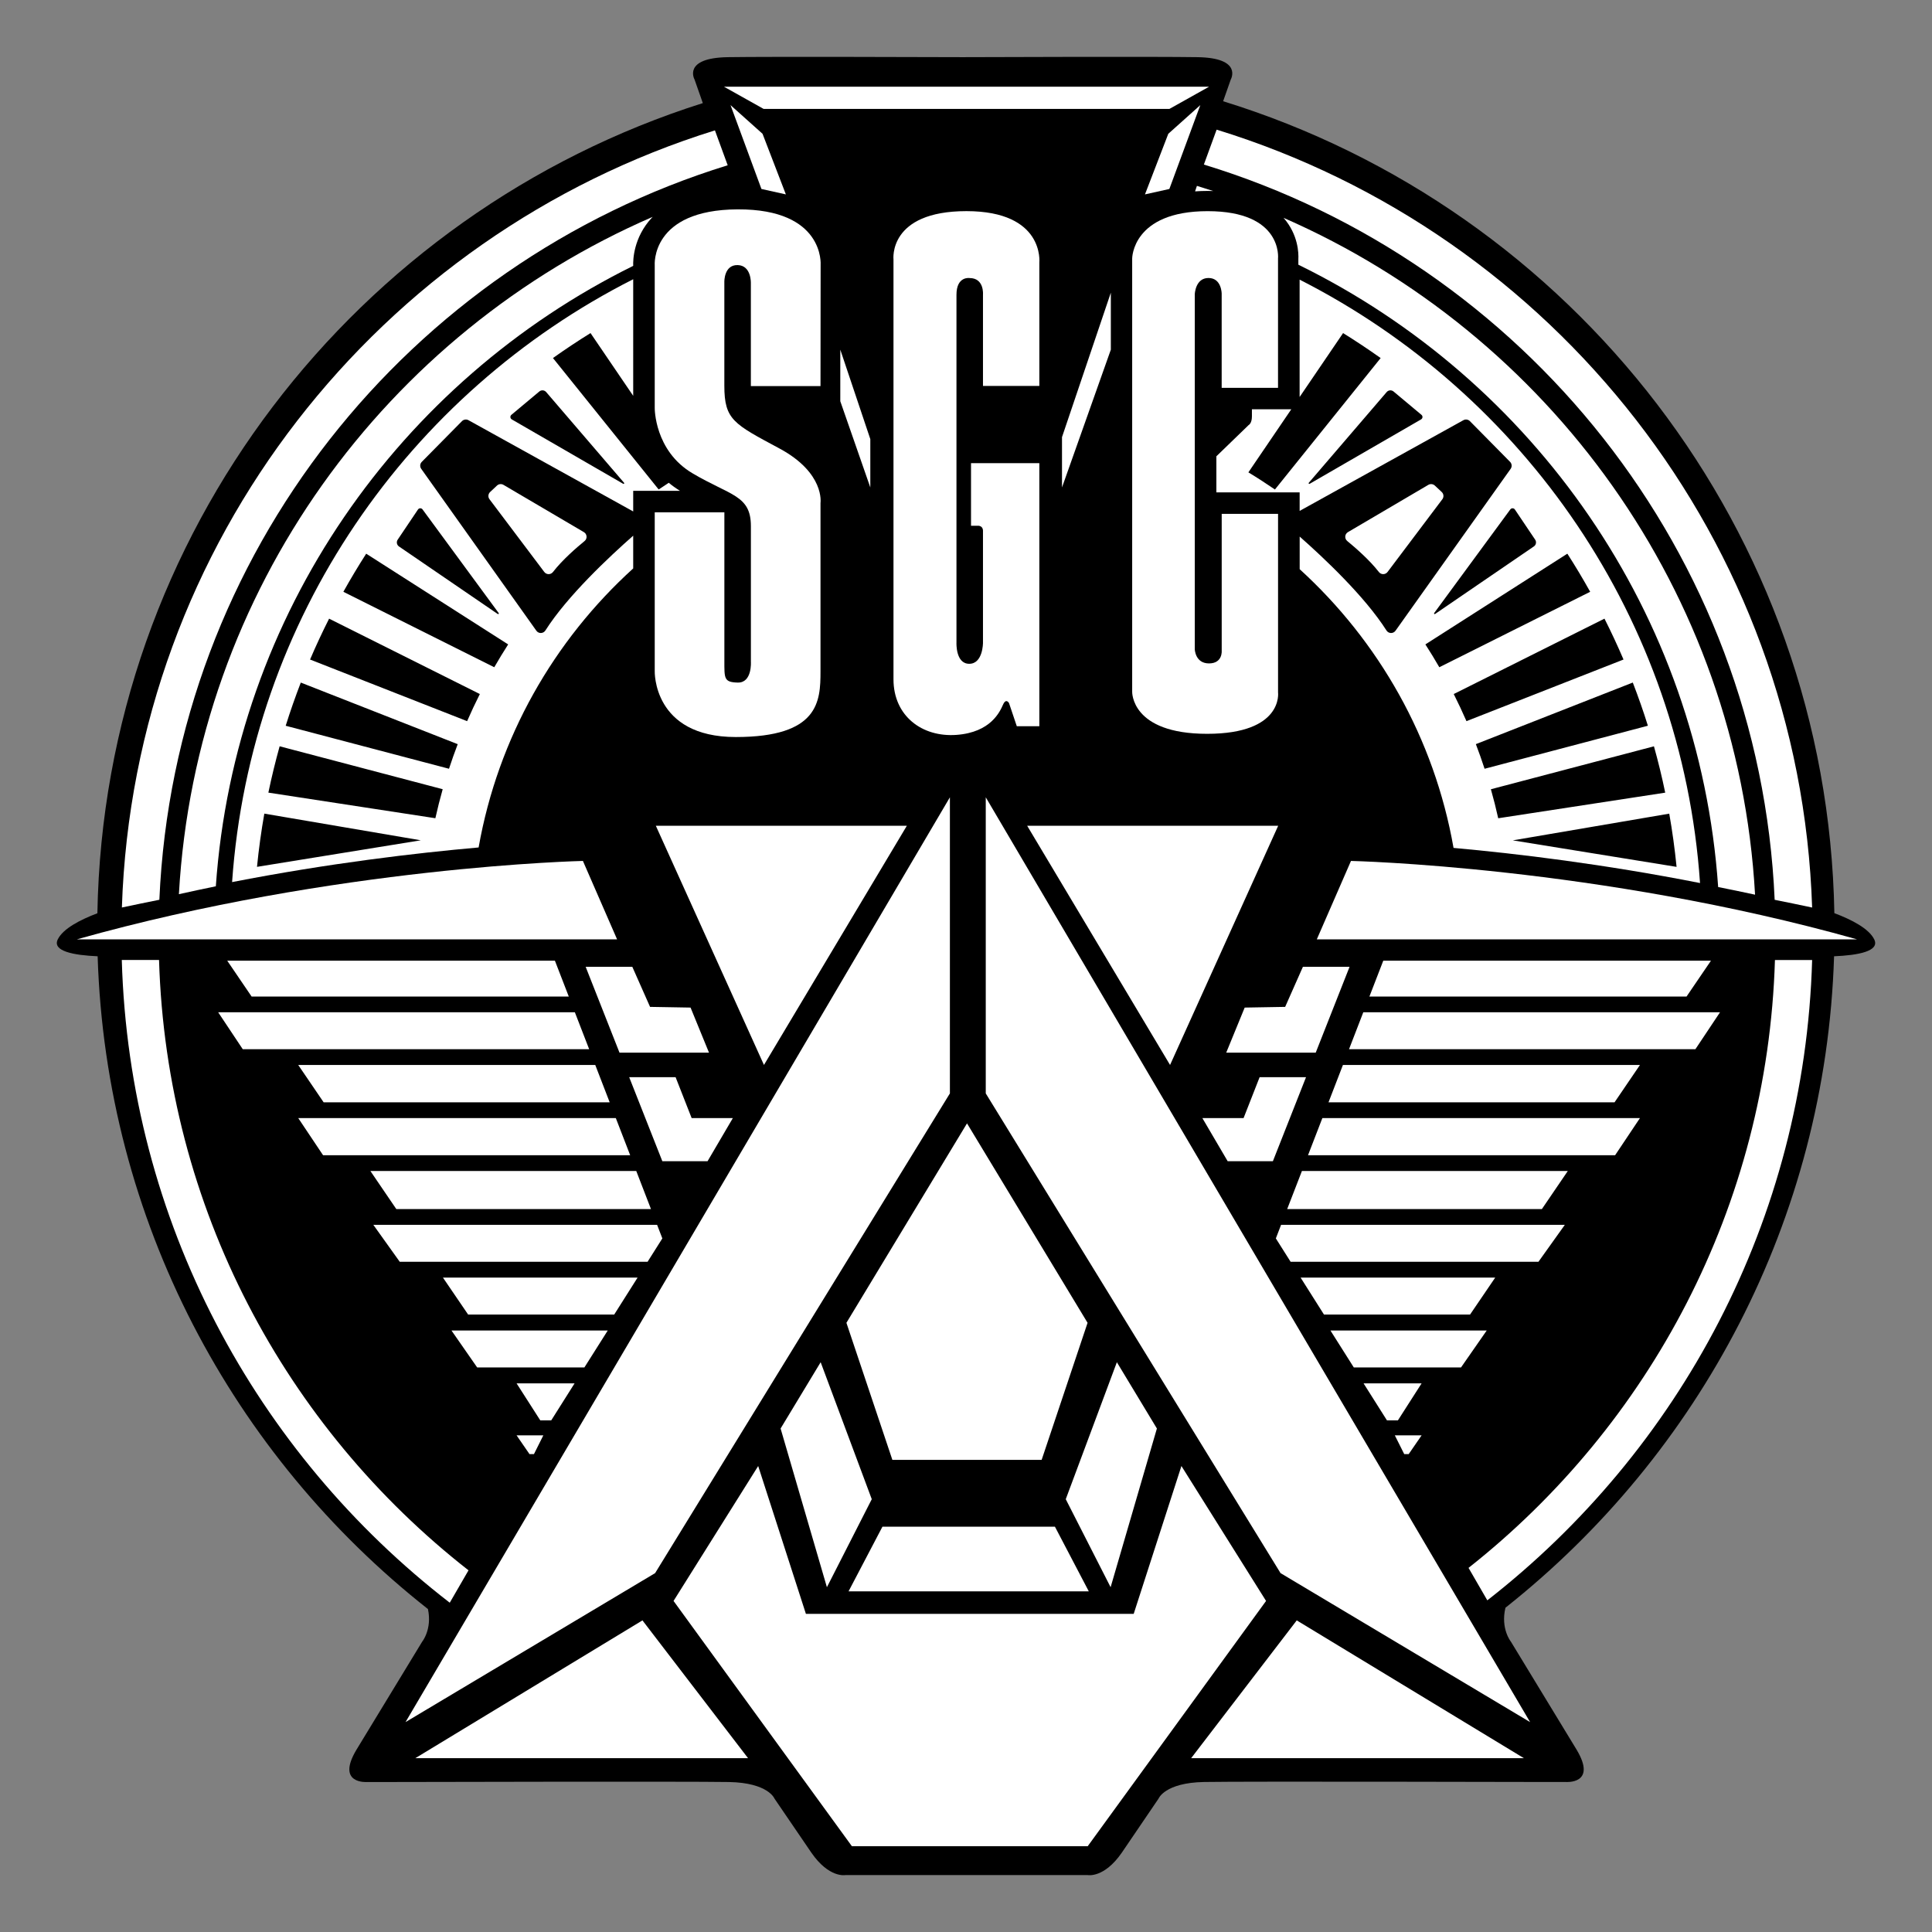 <?xml version="1.0" encoding="utf-8"?>
<!-- Generator: Adobe Illustrator 24.1.0, SVG Export Plug-In . SVG Version: 6.00 Build 0)  -->
<svg version="1.1" id="Layer_1" xmlns="http://www.w3.org/2000/svg" xmlns:xlink="http://www.w3.org/1999/xlink" x="0px" y="0px"
	 viewBox="0 0 612 612" style="enable-background:new 0 0 612 612;" xml:space="preserve">
<rect x="0" y="0" width="612" height="612" fill="#808080" stroke="none"/>
<style type="text/css">
	.st0{fill:#FFFFFF;}
</style>
<g>
	<path d="M580.98,302.92c7.62-0.32,14.56-1.6,12.72-5.35c-1.67-3.41-7.1-6.23-12.63-8.31c-2.16-121.08-82.95-223.02-193.62-257.19
		l2.42-6.88c0,0,3.9-6.86-10.54-7.08c-13.15-0.21-65.24-0.04-74.39,0c-9.15-0.03-61.23-0.2-74.39,0
		c-14.44,0.23-10.54,7.08-10.54,7.08l2.62,7.47C112.9,67.39,32.98,168.87,30.85,289.29c-5.51,2.09-10.89,4.89-12.55,8.28
		c-1.83,3.74,5.05,5.02,12.63,5.35c2.62,83.84,42.94,158.2,104.63,206.78c1.37,6.42-1.83,10.34-1.83,10.34l-20.85,34.28
		c-6.53,10.97,3.44,10.17,3.44,10.17h6.42c0,0,95.67-0.23,108.16,0c12.49,0.23,14.44,5.26,14.44,5.26l11.69,17.14
		c5.61,8.11,10.77,7.08,10.77,7.08h38.23h0.31h38.23c0,0,5.16,1.03,10.77-7.08L367,569.74c0,0,1.95-5.03,14.44-5.26
		c12.49-0.23,108.16,0,108.16,0h6.42c0,0,9.97,0.8,3.44-10.17l-20.85-34.28c0,0-3.33-4.09-1.73-10.75
		C538.26,460.69,578.37,386.52,580.98,302.92z"/>
	<g>
		<path class="st0" d="M50.48,285.02c4.81-109.74,79.06-201.51,180.03-232.67l-4.04-11.05C120.23,74.34,42.41,171.57,38.61,287.47
			C42.59,286.62,46.55,285.81,50.48,285.02z"/>
		<path class="st0" d="M562.16,285.03c3.93,0.79,7.89,1.6,11.87,2.45c-3.81-116.19-82.01-213.61-188.64-246.41l-4.04,11.06
			C482.71,83.05,557.34,175,562.16,285.03z"/>
		<path class="st0" d="M562.25,304.11c-2.34,78.03-39.73,147.27-97.06,192.55l5.95,10.28c60.82-47.41,100.53-120.45,102.89-202.83
			H562.25z"/>
		<path class="st0" d="M50.38,304.09h-11.8c2.37,82.83,42.52,156.21,103.89,203.6l5.94-10.26
			C90.54,452.17,52.73,382.57,50.38,304.09z"/>
		<polygon class="st0" points="306.32,27.47 306.01,27.47 229.34,27.47 241.89,34.5 306.01,34.5 306.32,34.5 370.44,34.5 
			382.99,27.47 		"/>
		<polygon class="st0" points="231.41,33.3 241.55,42.38 248.94,61.58 241.2,59.86 		"/>
		<polygon class="st0" points="380.22,33.3 370.08,42.38 362.69,61.58 370.42,59.86 		"/>
		<path class="st0" d="M200.58,84.18c-0.07-1.83,0.08-8.92,5.89-15.2c0.09-0.1,0.19-0.19,0.29-0.29
			C122.33,105.28,62.1,186.96,56.67,283.25c3.94-0.88,7.84-1.71,11.7-2.5c6.02-86.36,58.26-160,132.21-196.53V84.18z"/>
		<path class="st0" d="M382.56,60.48c0.59,0,1.17,0.01,1.74,0.03c-1.71-0.56-3.42-1.1-5.15-1.63l-0.59,1.74
			C379.84,60.53,381.17,60.48,382.56,60.48z"/>
		<path class="st0" d="M406.6,69.01c4.68,5.35,4.78,11.28,4.68,13.09v1.75c74.42,36.44,127.02,110.39,132.98,197.14
			c3.85,0.76,7.76,1.57,11.69,2.42C550.59,187.32,490.68,105.77,406.6,69.01z"/>
		<path class="st0" d="M454.52,153.82c-0.56-0.53-1.41-0.62-2.07-0.23l-25.46,14.97c-1.04,0.61-1.15,2.06-0.22,2.82
			c2.56,2.1,7.08,6.02,10.02,9.82c0.7,0.9,2.06,0.89,2.75-0.02l17.35-23.03c0.53-0.7,0.45-1.69-0.19-2.29L454.52,153.82z"/>
		<path class="st0" d="M184.95,168.56l-25.46-14.97c-0.67-0.39-1.51-0.3-2.07,0.23l-2.17,2.04c-0.64,0.6-0.72,1.59-0.19,2.29
			l17.35,23.03c0.69,0.91,2.05,0.92,2.75,0.02c2.94-3.81,7.46-7.73,10.02-9.82C186.11,170.62,185.99,169.17,184.95,168.56z"/>
		<polygon class="st0" points="266.18,110.76 266.18,127.1 275.69,154.41 275.69,139.1 		"/>
		<polygon class="st0" points="351.88,92.71 351.88,110.76 336.41,154.41 336.41,138.47 		"/>
		<polygon class="st0" points="236.96,556.94 131.56,556.94 203.51,513.29 		"/>
		<polyline class="st0" points="410.77,513.29 377.32,556.94 482.73,556.94 		"/>
		<polygon class="st0" points="261.94,502.78 276.15,474.9 259.96,431.51 247.27,452.51 		"/>
		<polygon class="st0" points="351.81,502.78 337.6,474.9 353.79,431.51 366.47,452.51 		"/>
		<polygon class="st0" points="344.9,504.1 268.79,504.1 279.53,483.61 334.17,483.61 		"/>
		<polygon class="st0" points="401.05,507.13 344.56,584.82 269.85,584.82 213.36,507.13 240.17,464.39 255.29,511.23 
			359.12,511.23 374.24,464.39 		"/>
		<polygon class="st0" points="344.51,419.03 329.96,462.45 282.68,462.45 268.12,419.03 306.32,355.85 		"/>
		<polygon class="st0" points="300.9,252.56 300.9,346.36 207.52,498.32 128.46,545.51 		"/>
		<polygon class="st0" points="312.26,252.56 312.26,346.36 405.64,498.32 484.69,545.51 		"/>
		<polygon class="st0" points="207.75,261.58 287.26,261.58 242,337.35 		"/>
		<polygon class="st0" points="404.89,261.58 325.38,261.58 370.64,337.35 		"/>
		<polygon class="st0" points="180.17,315.67 175.78,304.32 71.98,304.32 79.7,315.67 		"/>
		<polygon class="st0" points="186.63,332.36 182.1,320.66 69.11,320.66 76.9,332.36 		"/>
		<polygon class="st0" points="193.13,349.18 188.56,337.35 94.47,337.35 102.52,349.18 		"/>
		<polygon class="st0" points="199.62,365.94 195.07,354.17 94.47,354.17 102.34,365.94 		"/>
		<polygon class="st0" points="206.21,383 201.55,370.94 117.33,370.94 125.54,383 		"/>
		<polygon class="st0" points="205.13,399.7 209.81,392.29 208.15,387.99 118.26,387.99 126.63,399.7 		"/>
		<polygon class="st0" points="140.31,404.7 148.28,416.4 194.57,416.4 201.97,404.7 		"/>
		<polygon class="st0" points="143.01,421.46 151.15,433.16 185.12,433.16 192.52,421.46 		"/>
		<polygon class="st0" points="163.64,438.21 171.14,449.92 174.62,449.92 182.01,438.21 		"/>
		<polygon class="st0" points="172.11,454.68 169.14,460.62 167.73,460.62 163.64,454.68 		"/>
		<polygon class="st0" points="433.79,315.67 438.18,304.32 541.98,304.32 534.25,315.67 		"/>
		<polygon class="st0" points="427.33,332.36 431.85,320.66 544.85,320.66 537.05,332.36 		"/>
		<polygon class="st0" points="420.83,349.18 425.4,337.35 519.49,337.35 511.44,349.18 		"/>
		<polygon class="st0" points="414.34,365.94 418.89,354.17 519.49,354.17 511.62,365.94 		"/>
		<polygon class="st0" points="407.74,383 412.41,370.94 496.63,370.94 488.42,383 		"/>
		<polygon class="st0" points="408.83,399.7 404.15,392.29 405.81,387.99 495.69,387.99 487.33,399.7 		"/>
		<polygon class="st0" points="473.64,404.7 465.68,416.4 419.39,416.4 411.99,404.7 		"/>
		<polygon class="st0" points="470.95,421.46 462.81,433.16 428.84,433.16 421.44,421.46 		"/>
		<polygon class="st0" points="450.32,438.21 442.82,449.92 439.34,449.92 431.94,438.21 		"/>
		<polygon class="st0" points="441.84,454.68 444.82,460.62 446.23,460.62 450.32,454.68 		"/>
		<polyline class="st0" points="200.3,306.26 185.52,306.26 196.24,333.45 224.59,333.45 218.75,319.17 205.92,318.95 200.3,306.26 
					"/>
		<polygon class="st0" points="219.09,354.17 214.01,341.22 199.31,341.22 209.81,367.84 224.13,367.84 232.15,354.17 		"/>
		<polyline class="st0" points="412.72,306.26 427.5,306.26 416.78,333.45 388.43,333.45 394.28,319.17 407.1,318.95 412.72,306.26 
					"/>
		<polygon class="st0" points="393.93,354.17 399.01,341.22 413.71,341.22 403.21,367.84 388.89,367.84 380.87,354.17 		"/>
		<path class="st0" d="M24.31,297.57h171.17l-10.83-24.85C184.66,272.72,106.46,274.44,24.31,297.57z"/>
		<path class="st0" d="M588.29,297.57H417.12l10.83-24.85C427.94,272.72,506.14,274.44,588.29,297.57z"/>
		<path class="st0" d="M200.58,169.69c-7.5,6.6-20.86,19.08-27.81,30.02c-0.66,1.04-2.16,1.09-2.87,0.08l-36.47-51.28
			c-0.49-0.68-0.41-1.62,0.18-2.21l12.72-12.89c0.55-0.55,1.4-0.68,2.08-0.3l52.17,28.9v-6.53h14.82c-1.3-0.8-2.47-1.65-3.55-2.55
			c-1.07,0.7-2.14,1.41-3.2,2.13l-33.49-41.64c3.87-2.76,7.85-5.39,11.9-7.91l13.52,19.88V88.45
			C129.44,124.49,79.34,195.87,73.52,279.42c30.63-5.97,58.2-9.21,78.09-10.97c6.15-34.79,23.84-65.6,48.97-88.39V169.69z
			 M161.99,131.41l8.85-7.4c0.65-0.54,1.62-0.46,2.17,0.18l24.68,28.75c0.15,0.18-0.06,0.44-0.27,0.32l-35.31-20.41
			C161.59,132.54,161.52,131.8,161.99,131.41z M125.97,170.96l6.43-9.56c0.34-0.51,1.09-0.53,1.45-0.03l24.12,32.83
			c0.14,0.19-0.09,0.43-0.29,0.3l-31.3-21.4C125.68,172.62,125.5,171.67,125.97,170.96z M81.41,274.59
			c0.56-5.68,1.34-11.31,2.32-16.86l49.57,8.45L81.41,274.59z M137.91,259.19l-52.9-8.11c1.03-4.95,2.23-9.85,3.57-14.68l51.65,13.6
			C139.37,253.04,138.6,256.1,137.91,259.19z M142.23,243.52L90.5,229.9c1.45-4.63,3.05-9.19,4.78-13.68l49.71,19.51
			C144.01,238.29,143.09,240.89,142.23,243.52z M147.97,228.44l-49.75-19.52c1.87-4.39,3.89-8.71,6.03-12.95L152,219.85
			C150.58,222.67,149.24,225.53,147.97,228.44z M156.57,211.36l-47.8-23.9c2.29-4.1,4.7-8.13,7.23-12.07l44.97,28.74
			C159.45,206.5,157.98,208.91,156.57,211.36z"/>
		<path class="st0" d="M380.17,93.03c0,0,0,0.05,0,0.13V93.03z"/>
		<path class="st0" d="M411.68,88.58v37.18l13.77-20.25c4.05,2.52,8.02,5.15,11.9,7.91l-33.49,41.64c-2.75-1.89-5.55-3.7-8.41-5.43
			l13.59-19.98h-12.47c0,0.7,0,1.48,0,2.25c0,2.25-1.03,2.74-1.03,2.74s-7.18,6.94-10.23,9.9v11.43h26.38v5.87l51.86-28.73
			c0.68-0.38,1.53-0.26,2.08,0.3l12.72,12.89c0.59,0.6,0.66,1.53,0.18,2.21l-36.47,51.28c-0.72,1.01-2.21,0.96-2.87-0.08
			c-6.85-10.79-19.94-23.08-27.49-29.74v10.33c25.03,22.8,42.64,53.56,48.74,88.29c20.1,1.81,47.62,5.13,78.08,11.13
			C532.79,196.14,482.76,124.71,411.68,88.58z M450.16,132.85l-35.31,20.41c-0.21,0.12-0.42-0.14-0.27-0.32l24.68-28.75
			c0.55-0.64,1.52-0.72,2.17-0.18l8.85,7.4C450.76,131.8,450.69,132.54,450.16,132.85z M454.3,194.2l24.12-32.83
			c0.36-0.5,1.11-0.48,1.45,0.03l6.43,9.56c0.47,0.7,0.29,1.66-0.41,2.13l-31.3,21.4C454.4,194.63,454.16,194.39,454.3,194.2z
			 M455.93,211.36c-1.41-2.45-2.88-4.86-4.41-7.23l44.97-28.74c2.54,3.94,4.94,7.97,7.23,12.07L455.93,211.36z M460.5,219.85
			l47.75-23.88c2.14,4.24,4.15,8.56,6.03,12.95l-49.75,19.52C463.26,225.53,461.92,222.67,460.5,219.85z M467.51,235.72l49.71-19.51
			c1.73,4.49,3.34,9.05,4.78,13.68l-51.73,13.63C469.41,240.89,468.49,238.29,467.51,235.72z M472.27,250.01l51.65-13.6
			c1.35,4.83,2.55,9.72,3.57,14.68l-52.9,8.11C473.9,256.1,473.13,253.04,472.27,250.01z M528.77,257.74
			c0.98,5.55,1.75,11.17,2.32,16.86l-51.88-8.4L528.77,257.74z"/>
		<path class="st0" d="M229.46,162.29H207.4v50.27c0,0-0.69,20.91,25.66,20.91s26.85-11.31,26.85-20.79v-53.36
			c0,0,1.45-9.48-12.99-17.25s-17.47-9.03-17.47-19.88V89.28c0,0-0.13-5.42,4.22-5.31c4.35,0.11,4.18,5.65,4.18,5.65v32.68h22.06
			l0.04-38.39c0,0,1.37-17.71-26.28-17.59S207.4,84.03,207.4,84.03v45.25c0,0-0.11,13.48,11.92,20.62
			c12.03,7.14,18.54,6.91,18.54,16.74v42.96c0,0,0.46,6.74-4.18,6.62c-4.38-0.12-4.22-1.29-4.22-6.96V162.29z"/>
		<path class="st0" d="M329.23,83.17v39.08h-17.85V93.28c0,0,0.43-5.2-4.24-5.2c0,0-4.16-0.68-4.16,5.31v110.2
			c0,0-0.31,6.69,4.05,6.68c4.35,0,4.35-6.63,4.35-6.63v-35.53c0,0,0.06-1.57-1.58-1.57h-2.21v-19.82h21.64v83.32h-7.14l-2.46-7.31
			c0,0-0.92-1.71-1.89,0.46s-3.81,8.8-14.76,9.6s-19.95-6.05-19.95-17.6v-133c0,0-1.74-15.31,23.11-15.31
			C330.97,66.89,329.23,83.17,329.23,83.17z"/>
		<path class="st0" d="M358.64,81.89v137.19c0,0-0.49,13.37,23.74,13.37c24.23,0,22.47-13.11,22.47-13.11v-56.56H387v43.36
			c0,0,0.35,4.01-4.03,4.01s-4.5-4.49-4.5-4.49V93.2c0,0,0.16-5.14,4.34-5.14s4.18,4.97,4.18,4.97v29.82h17.85V81.89
			c0,0,1.62-15-22.3-15S358.64,81.89,358.64,81.89z"/>
	</g>
</g>
</svg>
